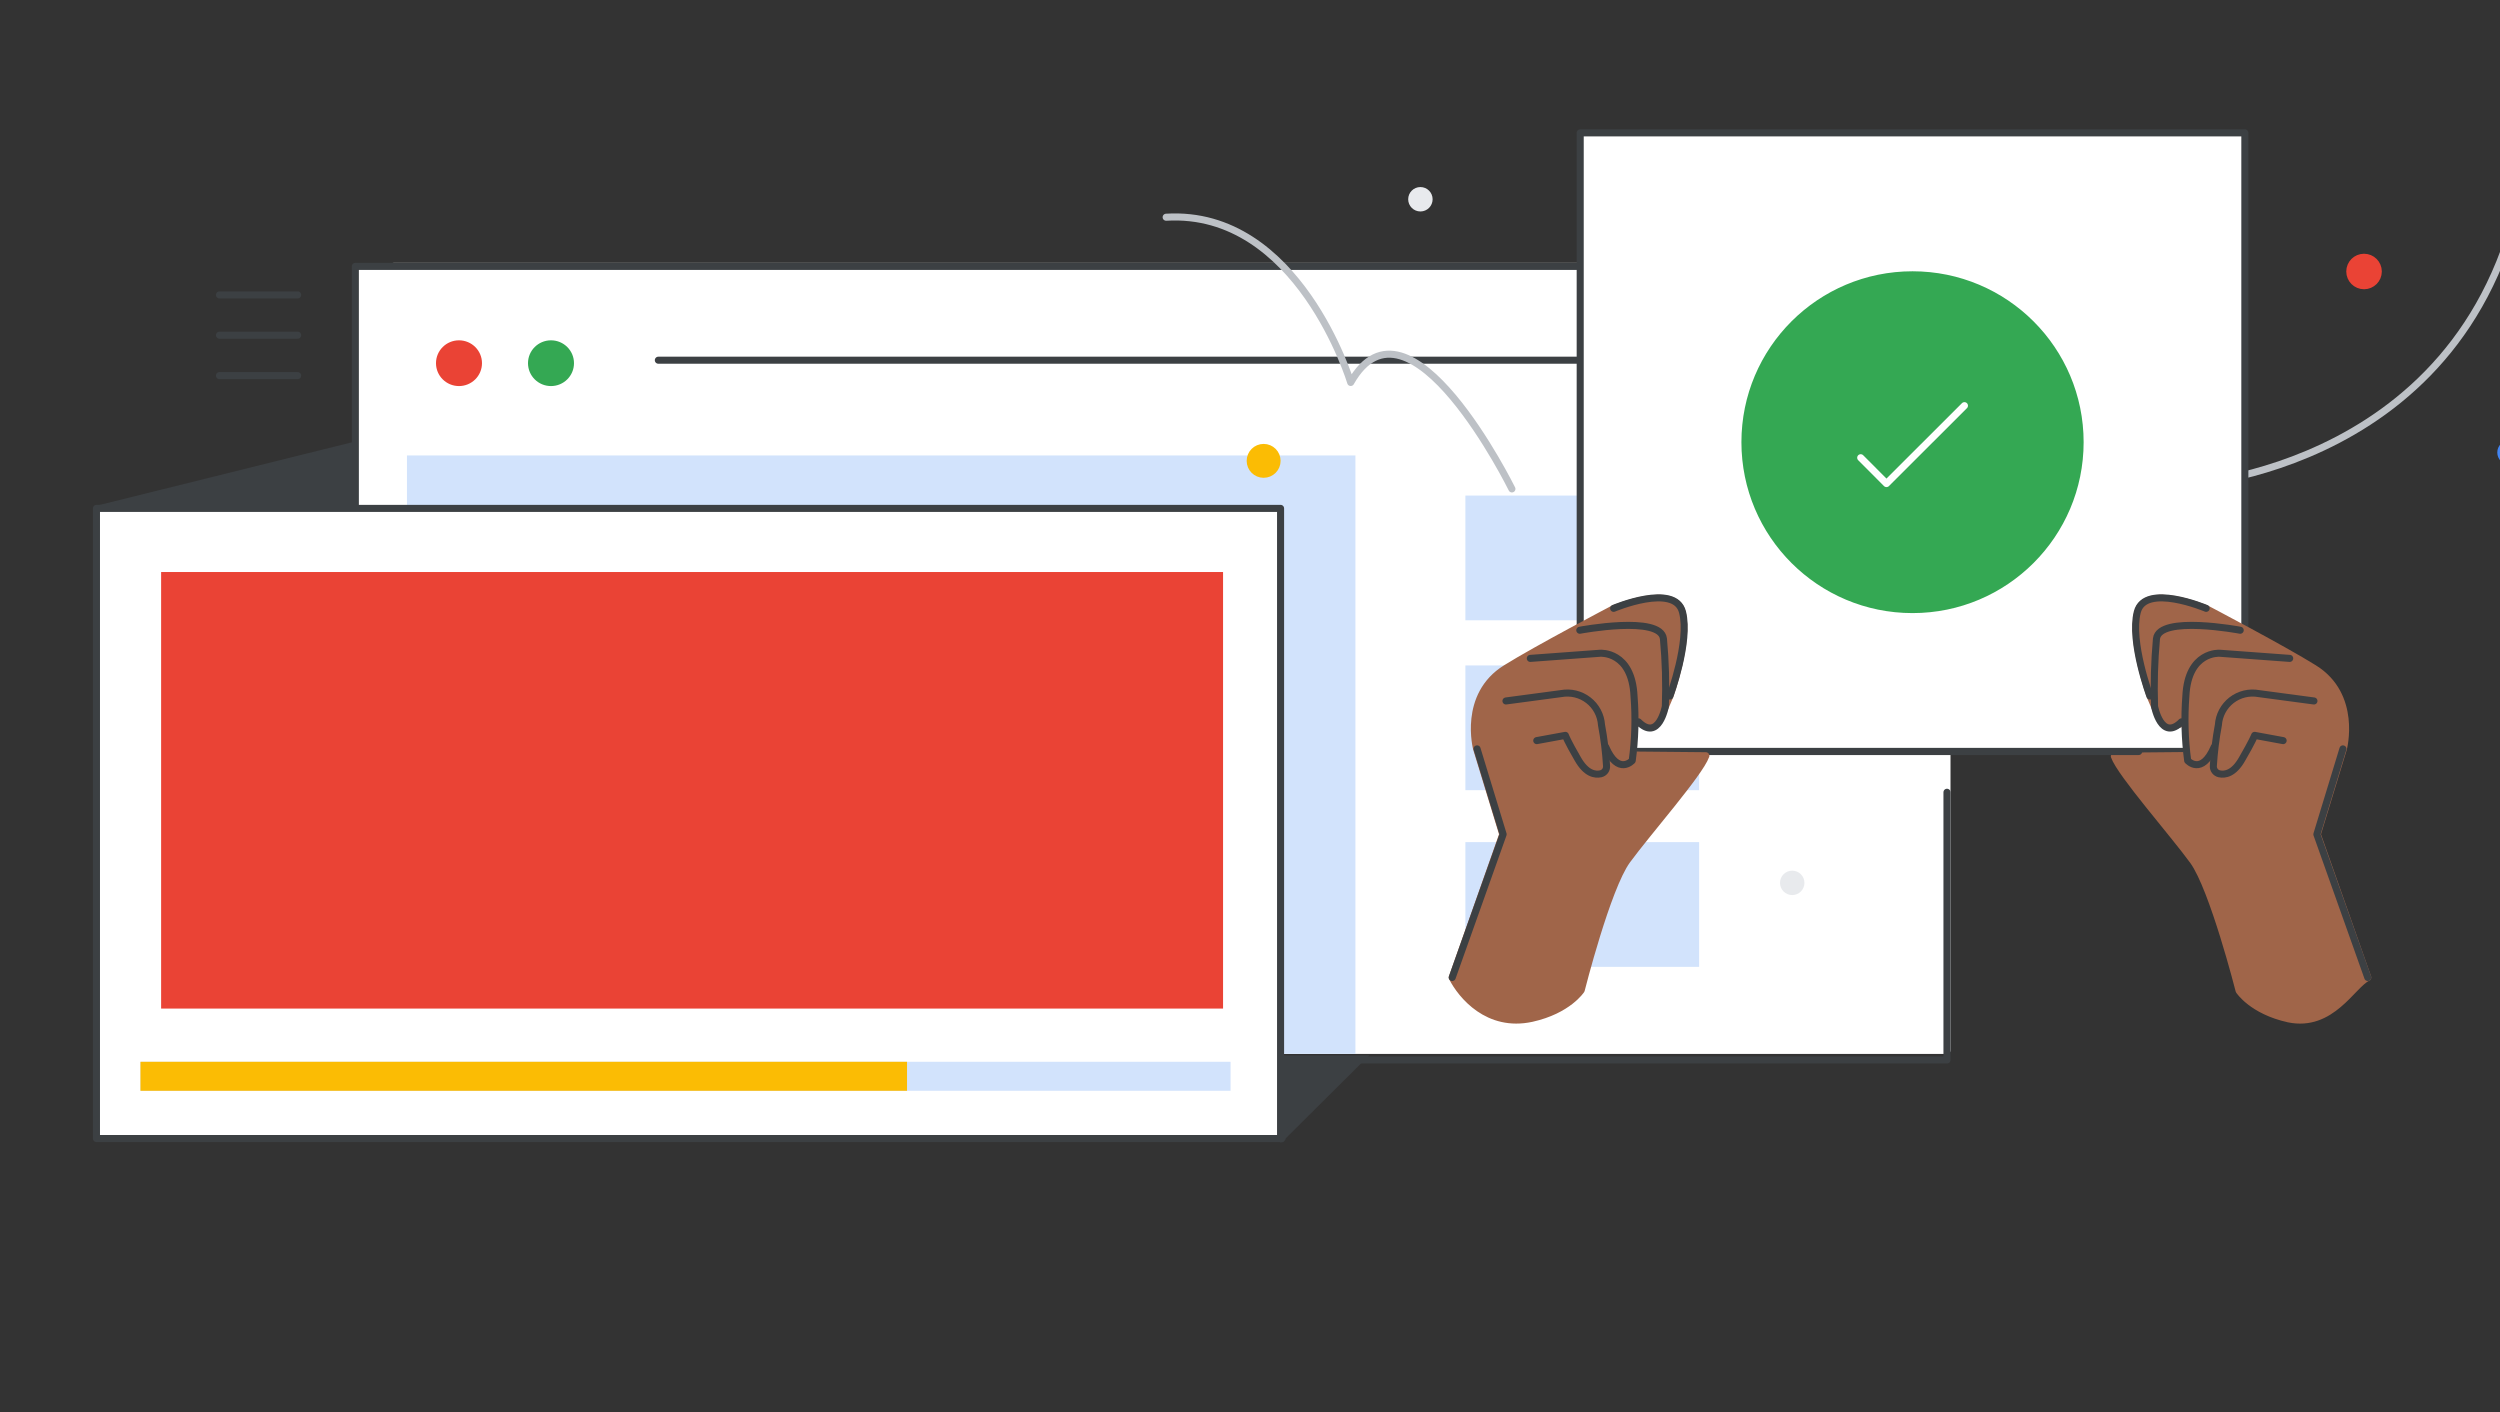 <svg width="354" height="200" viewBox="0 0 354 200" fill="none" xmlns="http://www.w3.org/2000/svg">
<rect x="0" y="0" width="354" height="200" fill="#333333" stroke="none"/>
<g clip-path="url(#clip0_2408_25573)">
<path d="M275.692 37.723H55.746V148.738H275.692V37.723Z" fill="white" stroke="white" stroke-miterlimit="10" stroke-linecap="round" stroke-linejoin="round"/>
<path d="M50.316 81.046V37.723H275.692" fill="white"/>
<path d="M50.316 81.046V37.723H275.692" stroke="#3C4043" stroke-miterlimit="10" stroke-linecap="round" stroke-linejoin="round"/>
<path d="M191.429 64.992H58.124V148.727H191.429V64.992Z" fill="#D2E3FC" stroke="#D2E3FC" stroke-miterlimit="10"/>
<path d="M240.097 70.672H207.998V87.334H240.097V70.672Z" fill="#D2E3FC" stroke="#D2E3FC" stroke-miterlimit="10"/>
<path d="M240.097 94.727H207.998V111.389H240.097V94.727Z" fill="#D2E3FC" stroke="#D2E3FC" stroke-miterlimit="10"/>
<path d="M240.097 119.744H207.998V136.407H240.097V119.744Z" fill="#D2E3FC" stroke="#D2E3FC" stroke-miterlimit="10"/>
<path d="M64.993 54.667C66.791 54.667 68.25 53.217 68.25 51.428C68.25 49.639 66.791 48.19 64.993 48.19C63.194 48.19 61.736 49.639 61.736 51.428C61.736 53.217 63.194 54.667 64.993 54.667Z" fill="#EA4335"/>
<path d="M78.021 54.667C79.82 54.667 81.278 53.217 81.278 51.428C81.278 49.639 79.82 48.19 78.021 48.19C76.222 48.19 74.764 49.639 74.764 51.428C74.764 53.217 76.222 54.667 78.021 54.667Z" fill="#34A853"/>
<path d="M180.654 150.091H275.692V112.184" stroke="#3C4043" stroke-miterlimit="10" stroke-linecap="round" stroke-linejoin="round"/>
<path d="M93.221 51.006H235.66" stroke="#3C4043" stroke-miterlimit="10" stroke-linecap="round" stroke-linejoin="round"/>
<path d="M31.076 41.76H42.146" stroke="#3C4043" stroke-miterlimit="10" stroke-linecap="round" stroke-linejoin="round"/>
<path d="M31.076 47.463H42.146" stroke="#3C4043" stroke-miterlimit="10" stroke-linecap="round" stroke-linejoin="round"/>
<path d="M31.076 53.188H42.146" stroke="#3C4043" stroke-miterlimit="10" stroke-linecap="round" stroke-linejoin="round"/>
<path d="M181.327 161.212L192.656 149.947H180.454C180.454 149.947 182.366 162.245 181.327 161.212Z" fill="#3C4043" stroke="#3C4043" stroke-miterlimit="10"/>
<path d="M13.658 72.127L49.675 63.185V72.127C49.675 72.103 14.425 71.933 13.658 72.127Z" fill="#3C4043" stroke="#3C4043" stroke-miterlimit="10"/>
<path d="M181.328 71.986H13.658V161.213H181.328V71.986Z" fill="white" stroke="#3C4043" stroke-miterlimit="10" stroke-linecap="round" stroke-linejoin="round"/>
<path d="M174.247 150.348H19.889V154.455H174.247V150.348Z" fill="#D2E3FC"/>
<path d="M128.435 150.348H19.889V154.455H128.435V150.348Z" fill="#FBBC04"/>
<path d="M173.185 80.998H22.815V142.814H173.185V80.998Z" fill="#EA4335"/>
<path d="M308.845 68.729C308.845 68.729 351.754 66.929 357.79 22.4" stroke="#BDC1C6" stroke-linecap="round" stroke-linejoin="round"/>
<path d="M214.087 69.23C214.087 69.23 199.498 39.644 191.26 54.158C191.26 54.158 183.865 29.63 165.128 30.759" stroke="#BDC1C6" stroke-linecap="round" stroke-linejoin="round"/>
<path d="M334.748 40.458C335.862 40.458 336.765 39.556 336.765 38.444C336.765 37.331 335.862 36.43 334.748 36.43C333.634 36.43 332.731 37.331 332.731 38.444C332.731 39.556 333.634 40.458 334.748 40.458Z" fill="#EA4335" stroke="#EA4335" stroke-linejoin="round"/>
<path d="M178.931 67.157C179.981 67.157 180.833 66.307 180.833 65.257C180.833 64.208 179.981 63.357 178.931 63.357C177.88 63.357 177.028 64.208 177.028 65.257C177.028 66.307 177.88 67.157 178.931 67.157Z" fill="#FBBC04" stroke="#FBBC04" stroke-miterlimit="10"/>
<path d="M355.344 65.301C356.024 65.301 356.574 64.751 356.574 64.072C356.574 63.394 356.024 62.844 355.344 62.844C354.665 62.844 354.114 63.394 354.114 64.072C354.114 64.751 354.665 65.301 355.344 65.301Z" fill="#4285F4" stroke="#4285F4" stroke-miterlimit="10"/>
<path d="M201.129 29.444C201.808 29.444 202.359 28.893 202.359 28.215C202.359 27.536 201.808 26.986 201.129 26.986C200.45 26.986 199.899 27.536 199.899 28.215C199.899 28.893 200.45 29.444 201.129 29.444Z" fill="#E8EAED" stroke="#E8EAED" stroke-linecap="round" stroke-linejoin="round"/>
<path d="M253.779 126.242C254.458 126.242 255.009 125.692 255.009 125.014C255.009 124.335 254.458 123.785 253.779 123.785C253.099 123.785 252.548 124.335 252.548 125.014C252.548 125.692 253.099 126.242 253.779 126.242Z" fill="#E8EAED" stroke="#E8EAED" stroke-linecap="round" stroke-linejoin="round"/>
<path d="M317.871 18.814H223.757V106.4H317.871V18.814Z" fill="white" stroke="#3C4043" stroke-linecap="round" stroke-linejoin="round"/>
<path d="M270.813 86.314C283.918 86.314 294.542 75.703 294.542 62.614C294.542 49.525 283.918 38.914 270.813 38.914C257.708 38.914 247.085 49.525 247.085 62.614C247.085 75.703 257.708 86.314 270.813 86.314Z" fill="#34A853" stroke="#34A853" stroke-linecap="round" stroke-linejoin="round"/>
<path d="M263.476 64.815L267.123 68.472L278.165 57.443" stroke="white" stroke-linecap="round" stroke-linejoin="round"/>
<path d="M335.277 138.413L328.126 118.142L331.816 106.056C331.816 106.056 333.847 98.456 327.654 94.627C323.363 91.942 312.45 86.213 312.45 86.213C312.45 86.213 303.71 82.513 302.695 86.742C301.679 90.97 304.483 98.627 304.483 98.627L305.913 101.999L307.243 103.013L309.575 102.213L309.732 106.985L299.391 107.085C300.278 109.57 307.715 117.999 310.547 121.899C313.379 125.799 317.055 140.27 317.055 140.27C317.055 140.27 318.886 143.127 324.064 144.27C330.157 145.542 333.075 139.456 335.277 138.413Z" fill="#A06549" stroke="#A06549" stroke-linecap="round" stroke-linejoin="round"/>
<path d="M327.654 99.257L319.844 98.214C319.171 98.089 318.479 98.109 317.814 98.27C317.149 98.432 316.526 98.733 315.985 99.152C315.445 99.572 314.999 100.101 314.678 100.705C314.357 101.309 314.168 101.974 314.123 102.657C313.764 104.583 313.525 106.529 313.408 108.485C313.399 108.736 313.478 108.983 313.633 109.181C313.787 109.379 314.006 109.518 314.252 109.571C315.038 109.742 316.311 109.571 317.499 107.442C318.929 104.985 319.258 104.128 319.258 104.128L323.291 104.871" stroke="#3C4043" stroke-linecap="round" stroke-linejoin="round"/>
<path d="M324.221 93.228L314.309 92.499C314.309 92.499 309.804 92.17 309.517 98.599C309.288 101.633 309.374 104.683 309.775 107.699C309.775 107.699 311.749 109.885 313.522 105.785" stroke="#3C4043" stroke-linecap="round" stroke-linejoin="round"/>
<path d="M317.213 89.243C317.213 89.243 305.77 87.071 305.355 90.443C305.067 93.629 304.976 96.831 305.084 100.029C305.084 100.029 306.042 105.071 308.902 102.214" stroke="#3C4043" stroke-linecap="round" stroke-linejoin="round"/>
<path d="M335.277 138.412L328.069 118.141L331.759 106.041" stroke="#3C4043" stroke-linecap="round" stroke-linejoin="round"/>
<path d="M304.426 98.556C304.426 98.556 301.565 90.871 302.638 86.671C303.71 82.471 312.392 86.142 312.392 86.142" stroke="#3C4043" stroke-linecap="round" stroke-linejoin="round"/>
<path d="M302.838 106.414H231.208" stroke="#3C4043" stroke-linecap="round" stroke-linejoin="round"/>
<path d="M205.634 138.413L212.786 118.142L209.096 106.056C209.096 106.056 207.05 98.456 213.244 94.627C217.535 91.942 228.448 86.213 228.448 86.213C228.448 86.213 237.201 82.513 238.202 86.742C239.204 90.97 236.457 98.556 236.457 98.556L235.027 101.927L233.711 102.942L231.366 102.142L231.208 106.913L241.549 107.013C240.663 109.499 233.239 117.927 230.393 121.827C227.547 125.727 223.899 140.199 223.899 140.199C223.899 140.199 222.054 143.056 216.891 144.199C210.712 145.542 206.936 140.97 205.634 138.413Z" fill="#A06549" stroke="#A06549" stroke-linecap="round" stroke-linejoin="round"/>
<path d="M213.244 99.257L221.053 98.214C221.726 98.089 222.418 98.109 223.083 98.27C223.749 98.432 224.372 98.733 224.912 99.152C225.453 99.572 225.898 100.101 226.219 100.705C226.54 101.309 226.729 101.974 226.774 102.657C227.134 104.583 227.373 106.529 227.49 108.485C227.502 108.735 227.426 108.981 227.274 109.18C227.122 109.379 226.905 109.517 226.66 109.571C225.859 109.742 224.6 109.571 223.399 107.442C221.969 104.985 221.654 104.128 221.654 104.128L217.606 104.871" stroke="#3C4043" stroke-linecap="round" stroke-linejoin="round"/>
<path d="M216.691 93.228L226.588 92.499C226.588 92.499 231.094 92.17 231.38 98.599C231.619 101.633 231.533 104.683 231.122 107.699C231.122 107.699 229.149 109.885 227.375 105.785" stroke="#3C4043" stroke-linecap="round" stroke-linejoin="round"/>
<path d="M223.699 89.243C223.699 89.243 235.142 87.071 235.542 90.443C235.839 93.629 235.929 96.831 235.814 100.029C235.814 100.029 234.87 105.071 232.009 102.214" stroke="#3C4043" stroke-linecap="round" stroke-linejoin="round"/>
<path d="M205.634 138.412L212.843 118.141L209.153 106.041" stroke="#3C4043" stroke-linecap="round" stroke-linejoin="round"/>
<path d="M236.457 98.556C236.457 98.556 239.318 90.871 238.245 86.671C237.173 82.471 228.491 86.142 228.491 86.142" stroke="#3C4043" stroke-linecap="round" stroke-linejoin="round"/>
</g>
<defs>
<clipPath id="clip0_2408_25573">
<rect width="354" height="200" fill="white"/>
</clipPath>
</defs>
</svg>
